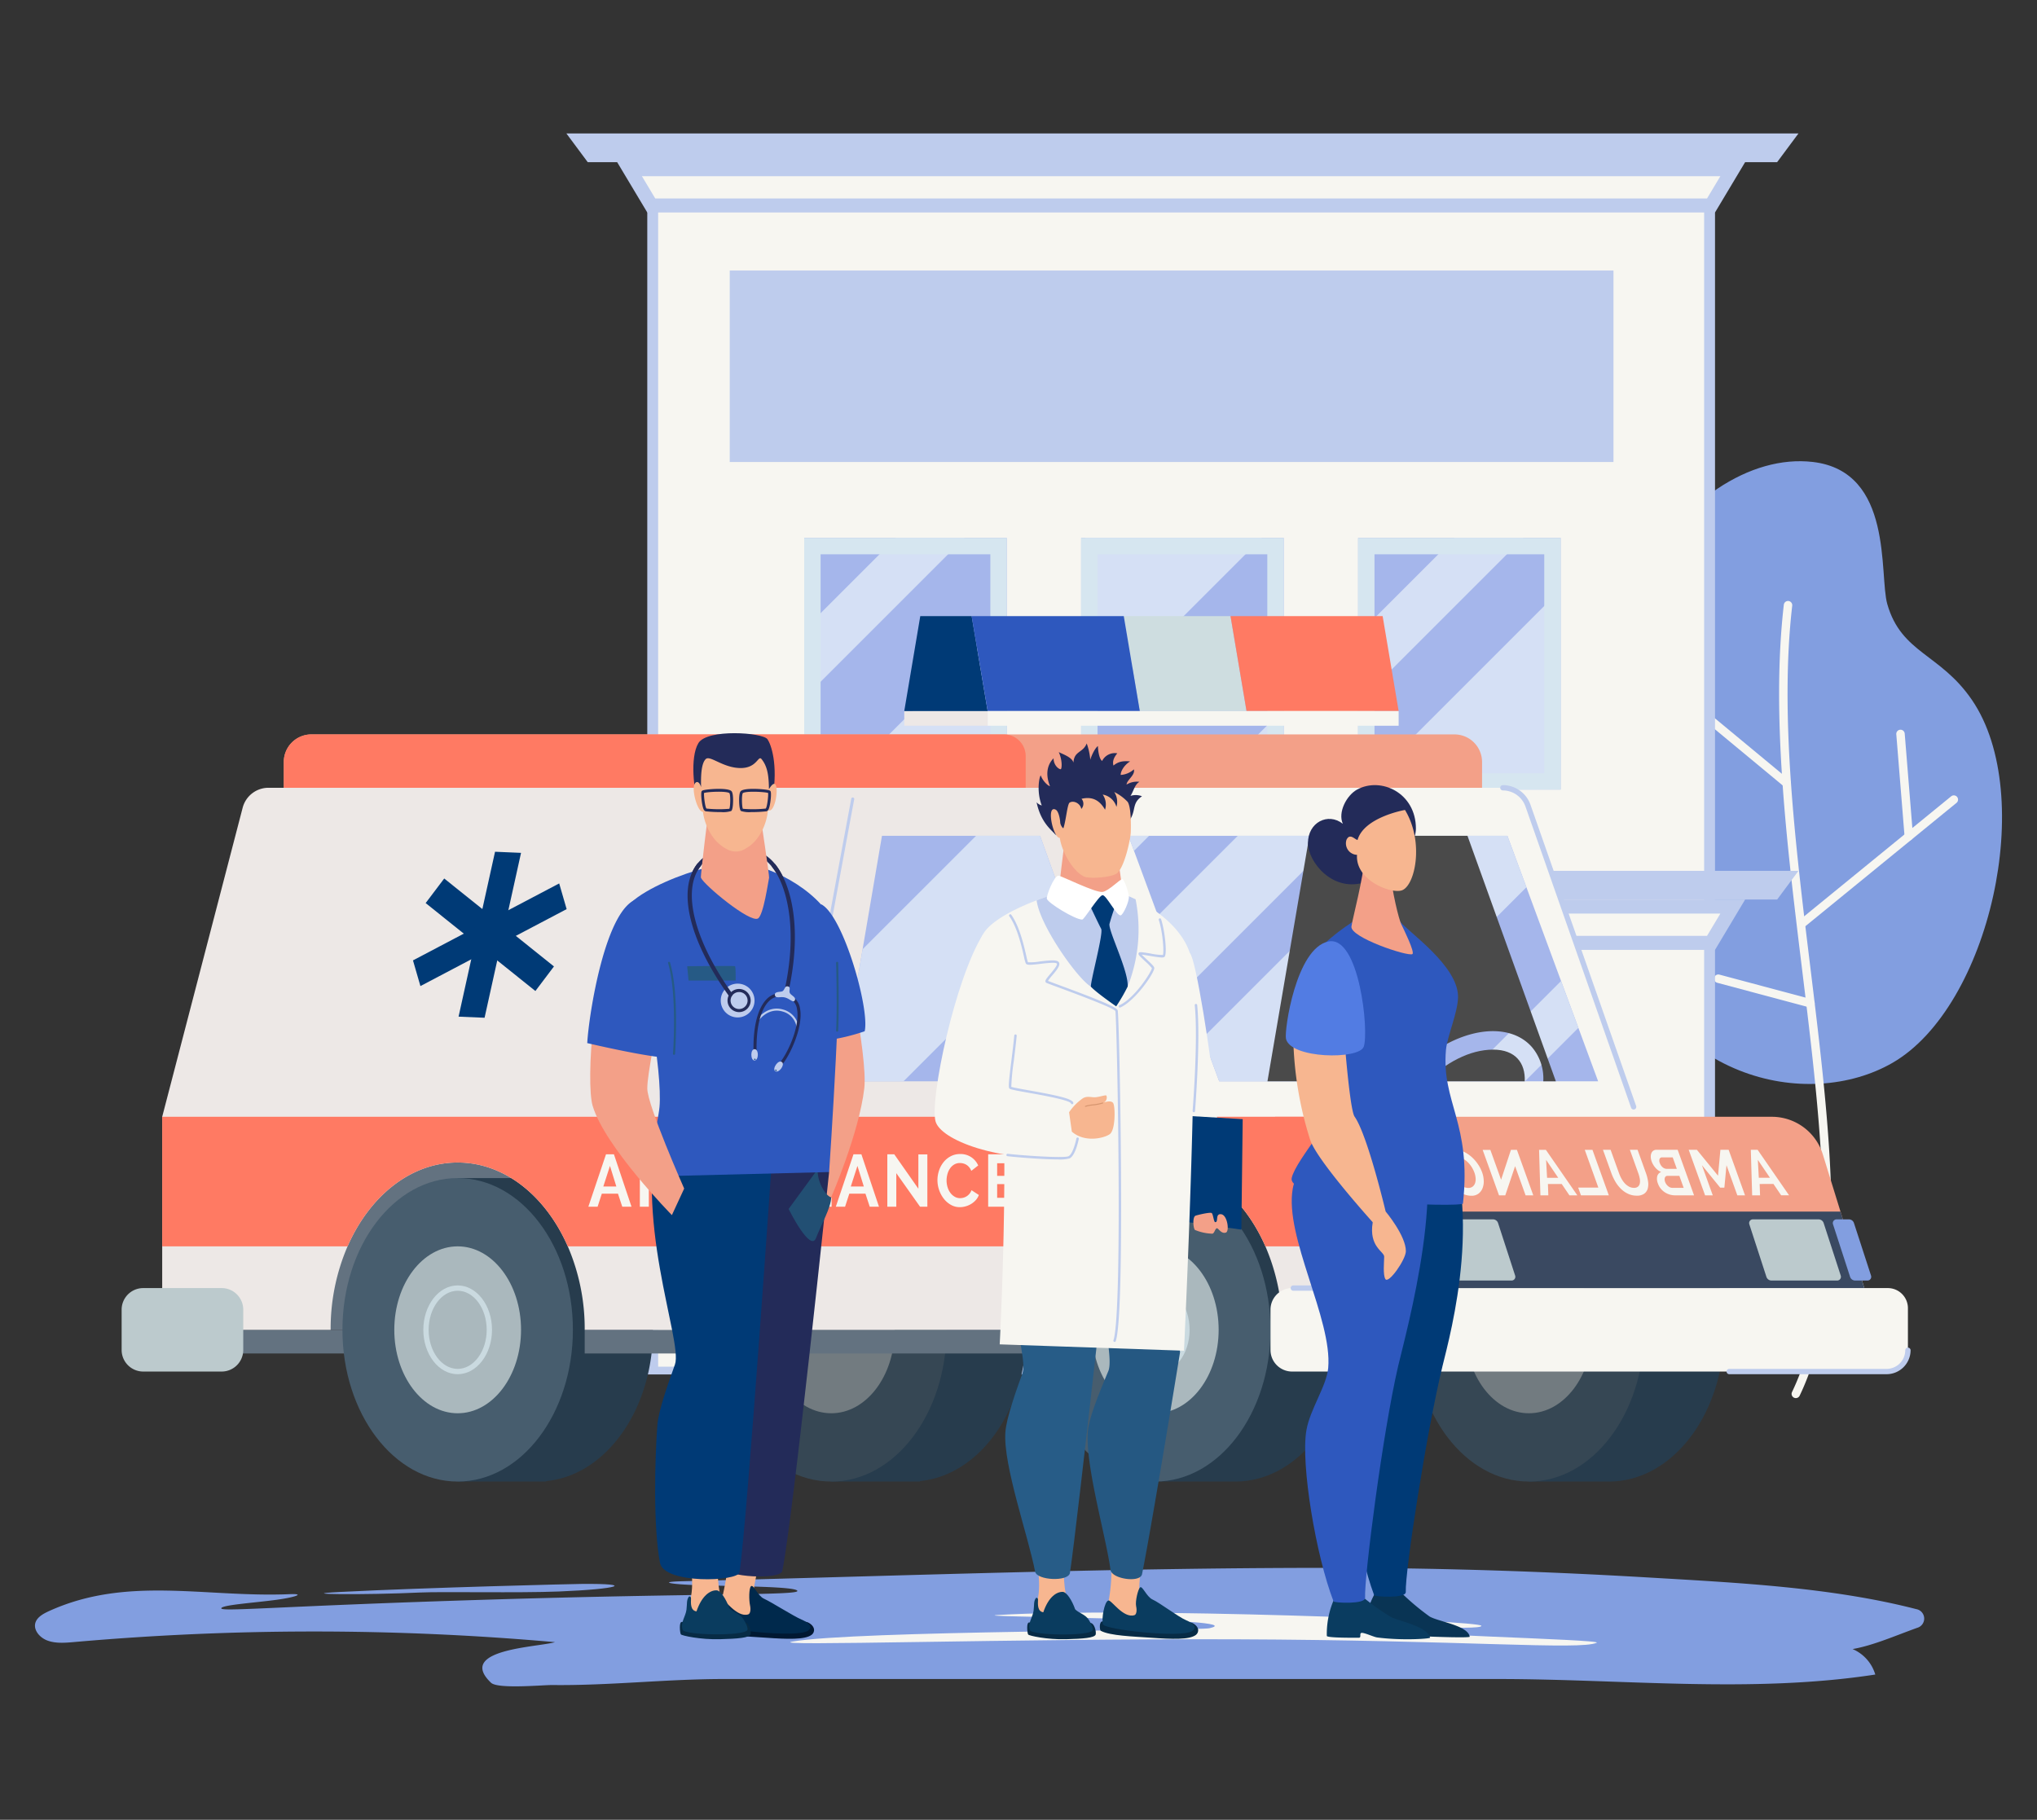 <svg xmlns="http://www.w3.org/2000/svg" viewBox="0 0 637.993 570.044" id="hospital-and-medical-assistants-and-ambulance">
  <rect x="0" y="0" width="637.993" height="570.044" fill="#333333" stroke="none"/>
  <g style="isolation:isolate">
    <g>
      <g>
        <path d="M173.827,514.401a855.856,855.856,0,0,0-150.626-.033c-2.791.246-5.719.49-8.308-.457-2.071-.758-3.796-2.557-3.931-4.435a3.166,3.166,0,0,1,.217-1.408c.662-1.667,2.561-2.672,4.352-3.48,24.417-11.014,48.792-4.13,75.089-5.215,5.255-.217,1.799.963-3.842,1.738-6.726.925-16.494,1.565-17.407,2.557-1.305,1.419,15.986-.528,84.162-2.604,65.426-1.993,96.483-1.283,96.211-2.707-.267-1.399-18.824-1.43-31.374-1.813-8.071-.246-12.648-1.026-4.664-1.221,69.547-1.698,139.124-4.388,208.71-4.177,31.367.095,62.716,1.164,94.012,3.009,27.705,1.633,57.179,3.055,83.711,9.892a3.008,3.008,0,0,1,.329,5.865c-6.815,2.446-13.834,5.555-20.234,6.649a12.567,12.567,0,0,1,7.109,7.986c-38.764,5.953-78.913,1.399-118.325,1.399H226.586c-17.87 0-35.656,2.091-53.533,1.884-2.949-.034-17.125,1.327-19.262-.712C142.714,516.557,168.756,515.97,173.827,514.401Z" fill="#829ee0"></path>
        <path d="M106.537,498.675c27.813-1.41,72.788-2.491,75.656-2.516,17.055-.151,11.652,1.609-7.078,2.371-12.557.511-36.548-.007-43.478.319C114.369,499.661,91.059,499.46,106.537,498.675Z" fill="#829ee0"></path>
        <path d="M378.775,510.041c-3.654.802-110.895.761-130.56,4.176-9.057,1.573,67.829-.967,139.004-.709s107.682,3.454,112.879,1.076c2.321-1.062-68.353-2.647-69.321-4.398s33.395.769,33.199-.906-110.043-5.85-151.393-3.386C300.457,506.616,394.008,506.698,378.775,510.041Z" fill="#f7f6f1"></path>
      </g>
      <path d="M567.783,144.709c-39.02-4.543-88.424,57.311-62.879,143.46,15.045,50.738,61.62,59.911,87.858,44.748,30.375-17.553,45.32-83.739,24.849-113.672-9.961-14.566-22.09-14.57-26.505-30.009C588.482,180.056,593.159,147.664,567.783,144.709Z" fill="#829ee0"></path>
      <path d="M562.456,437.95a1.324,1.324,0,0,1-1.192-1.897c15.394-32.073,9.396-81.227,3.045-133.266-4.724-38.712-9.609-78.743-5.612-113.36a1.323,1.323,0,1,1,2.63.303c-3.961,34.306.904,74.177,5.61,112.736,6.399,52.434,12.443,101.961-3.286,134.732A1.324,1.324,0,0,1,562.456,437.95Z" fill="#f7f6f1"></path>
      <path d="M559.606 246.682a1.318 1.318 0 0 1-.844-.305l-39.142-32.433a1.323 1.323 0 0 1 1.689-2.038l39.142 32.433a1.324 1.324 0 0 1-.845 2.343ZM564.645 290.409a1.324 1.324 0 0 1-.838-2.349l47.331-38.638a1.324 1.324 0 0 1 1.674 2.05l-47.331 38.638A1.319 1.319 0 0 1 564.645 290.409ZM567.047 315.607a1.332 1.332 0 0 1-.343-.045l-28.859-7.71a1.323 1.323 0 1 1 .683-2.557l28.859 7.71a1.324 1.324 0 0 1-.341 2.603Z" fill="#f7f6f1"></path>
      <path d="M597.837,263.31a1.323,1.323,0,0,1-1.318-1.217l-2.596-32.08a1.323,1.323,0,0,1,2.638-.213l2.596,32.08a1.323,1.323,0,0,1-1.212,1.426C597.909,263.309,597.873,263.31,597.837,263.31Z" fill="#f7f6f1"></path>
      <rect width="331.013" height="375.696" x="204.43" y="53.626" fill="#f7f6f1"></rect>
      <path d="M533.741,54.843v373.262H206.132V54.843Zm3.404-2.434H202.729V430.539H537.145V52.409Z" fill="#becced"></path>
      <rect width="101.534" height="125.612" x="251.882" y="304.927" fill="#becced"></rect>
      <rect width="101.534" height="125.612" x="387.261" y="304.927" fill="#becced"></rect>
      <rect width="276.788" height="59.981" x="228.556" y="84.741" fill="#becced"></rect>
      <rect width="63.429" height="78.821" x="251.884" y="168.503" fill="#a5b6eb"></rect>
      <rect width="63.429" height="78.821" x="425.364" y="168.503" fill="#a5b6eb"></rect>
      <rect width="63.436" height="78.821" x="338.62" y="168.503" fill="#a5b6eb"></rect>
      <polygon points="280.593 168.503 302.069 168.503 251.884 218.688 251.884 197.212 280.593 168.503" fill="#d5e0f5"></polygon>
      <polygon points="376.792 247.324 402.057 222.059 402.057 243.527 398.26 247.324 376.792 247.324" fill="#d5e0f5"></polygon>
      <polygon points="477.088 168.503 425.364 220.219 425.364 198.752 455.613 168.503 477.088 168.503" fill="#d5e0f5"></polygon>
      <polygon points="261.207 247.324 315.313 193.218 315.313 247.324 261.207 247.324" fill="#d5e0f5"></polygon>
      <polygon points="340.028 168.503 395.218 168.503 338.62 225.101 338.62 169.91 340.028 168.503" fill="#d5e0f5"></polygon>
      <polygon points="488.793 184.694 488.793 239.884 481.354 247.324 426.163 247.324 488.793 184.694" fill="#d5e0f5"></polygon>
      <path d="M310.182 173.634v68.562H257.013v-68.562Zm5.131-5.131H251.882V247.327H315.313v-78.823ZM483.665 173.634v68.562h-53.17v-68.562Zm5.131-5.131h-63.431V247.327h63.431v-78.823ZM396.924 173.634v68.562H343.754v-68.562Zm5.131-5.131h-63.431V247.327h63.431v-78.823Z" fill="#d6e6f0"></path>
      <rect width="2.706" height="110.541" x="426.936" y="313.601" fill="#f7f6f1"></rect>
      <rect width="2.706" height="110.541" x="286.894" y="313.601" fill="#f7f6f1"></rect>
      <polygon points="203.976 295.347 197.173 283.979 542.701 283.979 535.898 295.347 203.976 295.347" fill="#f7f6f1"></polygon>
      <path d="M538.822,286.178l-4.171,6.971H205.222l-4.171-6.971Zm7.756-4.398H193.295l9.434,15.766H537.145l9.433-15.766Z" fill="#becced"></path>
      <polygon points="563.285 272.788 177.393 272.788 184.076 281.78 556.602 281.78 563.285 272.788" fill="#becced"></polygon>
      <polygon points="203.976 64.36 197.173 52.991 542.701 52.991 535.898 64.36 203.976 64.36" fill="#f7f6f1"></polygon>
      <path d="M538.822,55.19l-4.171,6.971H205.222l-4.171-6.971Zm7.756-4.398H193.295l9.434,15.766H537.145l9.433-15.766Z" fill="#becced"></path>
      <polygon points="563.285 41.801 177.393 41.801 184.076 50.793 556.602 50.793 563.285 41.801" fill="#becced"></polygon>
      <g>
        <path d="M588.006,416.565H192.628l2.357-26.146,3.661-40.589,9.312-103.061h262.719a8.359,8.359,0,0,1,7.888,5.592l34.181,97.469,67.069,40.589Z" fill="#f7f6f1"></path>
        <path d="M511.656,347.557a.834.834,0,0,1-.786-.557l-33.092-94.364a7.535,7.535,0,0,0-7.102-5.035.833.833,0,0,1,0-1.665,9.204,9.204,0,0,1,8.674,6.15l33.092,94.364a.833.833,0,0,1-.51,1.061A.818.818,0,0,1,511.656,347.557Z" fill="#becced"></path>
        <polygon points="387.63 356.521 67.511 355.229 67.511 416.56 429.464 416.56 387.63 356.521" fill="#637280"></polygon>
        <path d="M321.527,416.56c0-26.251-16.157-47.532-36.088-47.532H260.364v29.64a61.649,61.649,0,0,0,0,35.782v29.64h27.729l-.004-.141C306.781,462.162,321.527,441.636,321.527,416.56Z" fill="#273c4d"></path>
        <ellipse cx="260.364" cy="416.56" rx="36.088" ry="47.532" fill="#364754"></ellipse>
        <ellipse cx="260.364" cy="416.56" rx="19.848" ry="26.142" fill="#727b80"></ellipse>
        <path d="M503.931,369.028h-25.076v29.64a61.647,61.647,0,0,0,0,35.782v29.64H503.931c19.931,0,36.088-21.281,36.088-47.531C540.019,390.309,523.862,369.028,503.931,369.028Z" fill="#273c4d"></path>
        <ellipse cx="478.855" cy="416.56" rx="36.088" ry="47.532" fill="#364754"></ellipse>
        <ellipse cx="478.855" cy="416.56" rx="19.848" ry="26.142" fill="#727b80"></ellipse>
        <rect width="127.057" height="7.406" x="50.799" y="416.565" fill="#637280"></rect>
        <path d="M204.507,416.56c0-26.251-16.157-47.532-36.088-47.532h-25.076v29.64a61.649,61.649,0,0,0,0,35.782v29.64h27.729l-.004-.141C189.76,462.162,204.507,441.636,204.507,416.56Z" fill="#273c4d"></path>
        <ellipse cx="143.343" cy="416.56" rx="36.088" ry="47.532" fill="#475d6e"></ellipse>
        <ellipse cx="143.343" cy="416.56" rx="19.848" ry="26.142" fill="#aab8bd"></ellipse>
        <path d="M143.343,430.464c-5.931,0-10.757-6.237-10.757-13.905,0-7.666,4.826-13.904,10.757-13.904s10.757,6.237,10.757,13.904C154.1,424.227,149.275,430.464,143.343,430.464Zm0-26.143c-5.013,0-9.091,5.49-9.091,12.238,0,6.749,4.078,12.239,9.091,12.239,5.013,0,9.091-5.49,9.091-12.239C152.434,409.811,148.356,404.321,143.343,404.321Z" fill="#cadae0"></path>
        <rect width="228.951" height="7.406" x="183.129" y="416.565" fill="#637280"></rect>
        <path d="M386.911,369.028h-25.076v29.64a61.647,61.647,0,0,0,0,35.782v29.64h25.076c19.931,0,36.088-21.281,36.088-47.531C422.998,390.309,406.841,369.028,386.911,369.028Z" fill="#273c4d"></path>
        <ellipse cx="361.835" cy="416.56" rx="36.088" ry="47.532" fill="#475d6e"></ellipse>
        <ellipse cx="361.835" cy="416.56" rx="19.848" ry="26.142" fill="#aab8bd"></ellipse>
        <path d="M361.835,430.464c-5.931,0-10.757-6.237-10.757-13.905,0-7.666,4.826-13.904,10.757-13.904s10.757,6.237,10.757,13.904C372.591,424.227,367.766,430.464,361.835,430.464Zm0-26.143c-5.013,0-9.091,5.49-9.091,12.238,0,6.749,4.078,12.239,9.091,12.239,5.013,0,9.091-5.49,9.091-12.239C370.926,409.811,366.848,404.321,361.835,404.321Z" fill="#cadae0"></path>
        <path d="M446.177,416.565h-44.551a65.181,65.181,0,0,0-5.299-26.146c-6.871-15.697-19.743-26.263-34.487-26.263s-27.617,10.565-34.488,26.263a65.181,65.181,0,0,0-5.299,26.146H183.132a65.182,65.182,0,0,0-5.299-26.146c-6.871-15.697-19.743-26.263-34.488-26.263s-27.617,10.565-34.488,26.263a65.181,65.181,0,0,0-5.299,26.146H50.799v-66.735l25.203-96.809a8.358,8.358,0,0,1,8.089-6.253H328.848a8.359,8.359,0,0,1,7.888,5.592l34.181,97.469h45.136c5.232,5.25,8.175,8.175,13.407,13.424l8.526,27.165Z" fill="#ede8e6"></path>
        <polygon points="500.539 338.71 381.846 338.71 376.79 325.025 371.183 309.858 362.669 286.819 355.176 266.522 353.43 261.812 472.124 261.812 478.077 277.926 488.929 307.297 494.356 321.97 500.539 338.71" fill="#a5b6eb"></polygon>
        <path d="M579.815,390.419H421.269l-8.526-27.165c-5.232-5.249-8.175-8.175-13.407-13.424h155.604a16.717,16.717,0,0,1,15.972,11.781Z" fill="#f3a088"></path>
        <path d="M437.986,390.419h-41.659c-6.871-15.697-19.743-26.263-34.487-26.263s-27.617,10.565-34.488,26.263H177.833c-6.871-15.697-19.743-26.263-34.488-26.263s-27.617,10.565-34.488,26.263H50.799v-40.589H412.94a16.717,16.717,0,0,1,15.945,11.695Z" fill="#ff7a63"></path>
        <polygon points="353.43 338.71 263.103 338.71 270.168 297.35 276.236 261.812 325.748 261.812 334.78 286.918 342.141 307.346 350.491 330.55 353.43 338.71" fill="#a5b6eb"></polygon>
        <path d="M404.682,403.489h186.585a6.299,6.299,0,0,1,6.299,6.299v13.545a6.299,6.299,0,0,1-6.299,6.299H404.682a6.759,6.759,0,0,1-6.759-6.759v-12.623A6.759,6.759,0,0,1,404.682,403.489Z" fill="#f7f6f1"></path>
        <path d="M590.879 430.464h-49.251a.833.833 0 1 1 0-1.665h49.251a5.86 5.86 0 0 0 5.854-5.854.833.833 0 0 1 1.665 0A7.528 7.528 0 0 1 590.879 430.464ZM442.132 430.464h-19.134a.833.833 0 0 1 0-1.665h19.134a.833.833 0 0 1 0 1.665ZM438.904 404.321h-33.805a.833.833 0 1 1 0-1.665h33.805a.833.833 0 0 1 0 1.665Z" fill="#becced"></path>
        <path d="M44.855,403.489h24.571a6.759,6.759,0,0,1,6.759,6.759v12.623a6.76,6.76,0,0,1-6.76,6.76H44.855a6.759,6.759,0,0,1-6.759-6.759v-12.623A6.759,6.759,0,0,1,44.855,403.489Z" fill="#bccacd"></path>
        <path d="M97.526,230.051h358.011a8.645,8.645,0,0,1,8.645,8.645v8.072a0,0,0,0,1,0,0H88.881a0,0,0,0,1,0,0v-8.072A8.645,8.645,0,0,1,97.526,230.051Z" fill="#f3a088"></path>
        <path d="M97.526,230.051h216.922a6.802,6.802,0,0,1,6.802,6.802v9.915a0,0,0,0,1,0,0H88.881a0,0,0,0,1,0,0v-8.072A8.645,8.645,0,0,1,97.526,230.051Z" fill="#ff7a63"></path>
        <rect width="26.121" height="4.597" x="283.218" y="222.737" fill="#ede8e6"></rect>
        <polygon points="304.324 192.994 288.233 192.994 283.218 222.737 309.339 222.737 304.324 192.994" fill="#003a76"></polygon>
        <polygon points="351.968 192.994 385.402 192.994 390.417 222.737 356.983 222.737 351.968 192.994" fill="#cedde0"></polygon>
        <polygon points="433.046 192.994 385.402 192.994 390.417 222.737 438.061 222.737 433.046 192.994" fill="#ff7a63"></polygon>
        <polygon points="304.324 192.994 351.968 192.994 356.983 222.737 309.339 222.737 304.324 192.994" fill="#2e58be"></polygon>
        <rect width="128.722" height="4.597" x="309.339" y="222.737" fill="#f7f6f1"></rect>
        <path d="M189.798 361.589h2.488l5.506 16.415h-2.896l-1.346-4.092h-5.057l-1.325 4.092h-2.896Zm3.242 10.08-1.998-6.45-2.08 6.45ZM212.209 378.004v-10.866l-3.732 8.092h-1.529l-3.732-8.092v10.866h-2.814v-16.415h3.018l4.282 9.34 4.323-9.34h2.998v16.415ZM230.724 373.773a4.271 4.271 0 0 1-.367 1.826 3.735 3.735 0 0 1-1.009 1.318 4.511 4.511 0 0 1-1.489.809 5.754 5.754 0 0 1-1.805.277h-6.994v-16.415h7.749a2.592 2.592 0 0 1 1.366.37 3.537 3.537 0 0 1 1.04.96 4.591 4.591 0 0 1 .663 1.341 5.065 5.065 0 0 1 .234 1.514 4.94 4.94 0 0 1-.53 2.254 3.403 3.403 0 0 1-1.55 1.56 3.737 3.737 0 0 1 1.968 1.491A4.72 4.72 0 0 1 230.724 373.773Zm-8.85-9.456v4.138h3.752a1.574 1.574 0 0 0 1.213-.555 2.198 2.198 0 0 0 .5-1.526 2.287 2.287 0 0 0-.459-1.503 1.414 1.414 0 0 0-1.132-.555Zm6.016 8.855a2.698 2.698 0 0 0-.133-.844 2.445 2.445 0 0 0-.357-.705 1.719 1.719 0 0 0-.53-.474 1.339 1.339 0 0 0-.673-.173h-4.323v4.323h4.18a1.647 1.647 0 0 0 .724-.162 1.74 1.74 0 0 0 .581-.451 2.206 2.206 0 0 0 .388-.682A2.422 2.422 0 0 0 227.89 373.172ZM240.064 375.299a2.933 2.933 0 0 0 1.682-.462 3.517 3.517 0 0 0 1.101-1.202 5.371 5.371 0 0 0 .591-1.699 11.116 11.116 0 0 0 .173-1.977v-8.369h2.794v8.369a13.496 13.496 0 0 1-.357 3.168 7.703 7.703 0 0 1-1.122 2.589 5.542 5.542 0 0 1-1.968 1.757 5.988 5.988 0 0 1-2.875.647 5.927 5.927 0 0 1-2.947-.682 5.691 5.691 0 0 1-1.968-1.803 7.644 7.644 0 0 1-1.091-2.601 13.826 13.826 0 0 1-.337-3.075v-8.369h2.814v8.369a11.217 11.217 0 0 0 .173 2 5.362 5.362 0 0 0 .591 1.699 3.443 3.443 0 0 0 1.091 1.191A2.901 2.901 0 0 0 240.064 375.299ZM250.259 378.004v-16.415h2.814v13.617h7.382v2.797ZM267.307 361.589h2.488l5.506 16.415h-2.896l-1.346-4.092h-5.057l-1.325 4.092h-2.896Zm3.242 10.08-1.998-6.45-2.08 6.45ZM280.724 367.485v10.519h-2.814v-16.415h2.182l7.545 10.774v-10.751h2.814v16.392h-2.284ZM293.612 369.681a9.516 9.516 0 0 1 .479-2.971 8.345 8.345 0 0 1 1.397-2.624 7.203 7.203 0 0 1 2.243-1.873 6.245 6.245 0 0 1 3.018-.717 5.987 5.987 0 0 1 3.456.994 6.094 6.094 0 0 1 2.172 2.589l-2.161 1.688a4.274 4.274 0 0 0-.693-1.167 3.566 3.566 0 0 0-.877-.751 3.666 3.666 0 0 0-.979-.405 4.149 4.149 0 0 0-.999-.127 3.436 3.436 0 0 0-1.845.485 4.244 4.244 0 0 0-1.305 1.26 5.866 5.866 0 0 0-.785 1.757 7.473 7.473 0 0 0-.265 1.954 7.149 7.149 0 0 0 .306 2.092 5.805 5.805 0 0 0 .867 1.769 4.477 4.477 0 0 0 1.346 1.225 3.332 3.332 0 0 0 1.723.462 4.031 4.031 0 0 0 1.02-.139 3.61 3.61 0 0 0 1.009-.439 3.938 3.938 0 0 0 .887-.774 3.656 3.656 0 0 0 .652-1.144l2.304 1.502a5.005 5.005 0 0 1-.989 1.63 6.454 6.454 0 0 1-1.448 1.19 6.884 6.884 0 0 1-1.723.74 6.721 6.721 0 0 1-1.794.254 5.576 5.576 0 0 1-2.835-.74 7.576 7.576 0 0 1-2.212-1.931 9.236 9.236 0 0 1-1.448-2.705A9.437 9.437 0 0 1 293.612 369.681ZM319.55 375.206v2.797h-10.053v-16.415h9.87v2.797h-7.056v3.953h6.097v2.59h-6.097v4.277ZM560.346 374.432l-2.477.001-2.413-3.556-4.327.001.128 3.556-2.477 0-.42-14.265 2.128-0Zm-5.993-5.504-3.796-5.605.306 5.606ZM534.036 374.436l-5.131-14.264 2.565-0 6.618 8.116.745-8.117 2.582-.001 5.131 14.264-2.408.001-3.396-9.443-.664 7.032-1.309 0-5.722-7.031 3.396 9.443ZM519.057 368.421a1.934 1.934 0 0 1 1.217-1.296 4.926 4.926 0 0 1-1.814-1.355 6.272 6.272 0 0 1-1.158-1.959 4.593 4.593 0 0 1-.273-1.316 2.999 2.999 0 0 1 .148-1.166 1.809 1.809 0 0 1 .59-.834 1.653 1.653 0 0 1 1.053-.322l6.63-.001 5.131 14.264-5.984.001a5.706 5.706 0 0 1-1.631-.241 5.896 5.896 0 0 1-1.527-.703 5.482 5.482 0 0 1-1.276-1.145 5.317 5.317 0 0 1-.885-1.587A3.777 3.777 0 0 1 519.057 368.421Zm1.524-5.877a.798.798 0 0 0-.795.482 1.761 1.761 0 0 0 .077 1.306 2.918 2.918 0 0 0 .904 1.326 1.932 1.932 0 0 0 1.212.482l3.21-.001-1.294-3.596Zm1.318 8.418a3.198 3.198 0 0 0 .545.593 2.455 2.455 0 0 0 .638.392 1.733 1.733 0 0 0 .67.141l3.577-.001-1.351-3.757-3.699.001a.865.865 0 0 0-.522.151.875.875 0 0 0-.305.412 1.584 1.584 0 0 0-.085.613 2.437 2.437 0 0 0 .15.734A2.962 2.962 0 0 0 521.899 370.963ZM513.038 371.697a1.82 1.82 0 0 0 .561-1.035 3.983 3.983 0 0 0-.025-1.477 10.897 10.897 0 0 0-.477-1.738l-2.616-7.273 2.408-.001 2.616 7.273a13.135 13.135 0 0 1 .673 2.672 5.311 5.311 0 0 1-.121 2.26 2.919 2.919 0 0 1-1.12 1.568 3.901 3.901 0 0 1-2.308.593 6.325 6.325 0 0 1-2.662-.562 7.963 7.963 0 0 1-2.233-1.526 10.758 10.758 0 0 1-1.769-2.25 15.765 15.765 0 0 1-1.296-2.753l-2.616-7.273 2.39-0 2.616 7.273a12.705 12.705 0 0 0 .766 1.718 7.256 7.256 0 0 0 1.037 1.476 5.153 5.153 0 0 0 1.318 1.045 3.227 3.227 0 0 0 1.584.401A1.84 1.84 0 0 0 513.038 371.697ZM495.164 374.443l-.874-2.431 6.316-.001-4.256-11.833 2.408-0 5.13 14.264ZM494.03 374.443l-2.477 0-2.413-3.556-4.327.001.128 3.556-2.478 0-.42-14.265 2.128-0Zm-5.993-5.504-3.796-5.605.306 5.606ZM471.453 374.447l-1.954 0-5.123-14.244 2.408-.001 3.36 9.342 3.088-9.363 1.867-0 5.13 14.264-2.408 0-3.288-9.141ZM464.713 369.897a5.837 5.837 0 0 1-.393 2.351 3.847 3.847 0 0 1-1.29 1.678 3.586 3.586 0 0 1-2.194.643 6.542 6.542 0 0 1-1.615-.221 8.509 8.509 0 0 1-1.706-.643 9.246 9.246 0 0 1-1.611-1.035 7.277 7.277 0 0 1-1.355-1.416l1.502-1.306a5.282 5.282 0 0 0 .916.994 5.644 5.644 0 0 0 1.001.673 4.455 4.455 0 0 0 1.001.382 3.91 3.91 0 0 0 .916.12 2.129 2.129 0 0 0 1.33-.402 2.286 2.286 0 0 0 .769-1.065 3.801 3.801 0 0 0 .189-1.537 6.542 6.542 0 0 0-.392-1.819 8.869 8.869 0 0 0-.838-1.697 8.234 8.234 0 0 0-1.221-1.527 6.168 6.168 0 0 0-1.51-1.095 3.748 3.748 0 0 0-1.731-.422 3.029 3.029 0 0 0-.815.111 2.077 2.077 0 0 0-.711.352 1.801 1.801 0 0 0-.516.653 2.579 2.579 0 0 0-.228 1.015l-2.377-1.466a3.306 3.306 0 0 1 1.049-2.251 3.762 3.762 0 0 1 2.647-.864 6.661 6.661 0 0 1 2.806.622 10.294 10.294 0 0 1 2.505 1.627 11.983 11.983 0 0 1 2.015 2.28 11.511 11.511 0 0 1 1.339 2.582A8.435 8.435 0 0 1 464.713 369.897ZM449.922 372.02l-1.337-3.717-5.217.001-.809-2.25 5.217-.001-1.236-3.435-6.037.001-.874-2.431 8.444-.002 5.131 14.264-8.602.002-.874-2.431Z" fill="#f7f6f1"></path>
        <polygon points="583.906 403.489 442.071 403.489 434.556 379.53 576.45 379.53 583.906 403.489" fill="#3a4961"></polygon>
        <path d="M575.413,401.123h-20.579a1.672,1.672,0,0,1-1.59-1.156l-5.354-16.475a1.17,1.17,0,0,1,1.113-1.531h20.579a1.672,1.672,0,0,1,1.59,1.156l5.354,16.475A1.17,1.17,0,0,1,575.413,401.123Z" fill="#bccacd"></path>
        <path d="M584.904,401.123h-3.862a1.672,1.672,0,0,1-1.59-1.156l-5.354-16.475a1.17,1.17,0,0,1,1.113-1.531h3.862a1.672,1.672,0,0,1,1.59,1.156l5.354,16.475A1.17,1.17,0,0,1,584.904,401.123Z" fill="#829ee0"></path>
        <path d="M473.438,401.123h-20.579a1.672,1.672,0,0,1-1.59-1.156l-5.354-16.475a1.17,1.17,0,0,1,1.113-1.531H467.607a1.672,1.672,0,0,1,1.59,1.156l5.354,16.475A1.17,1.17,0,0,1,473.438,401.123Z" fill="#bccacd"></path>
        <path d="M447.264,399.591l-5.354-16.474a1.673,1.673,0,0,0-1.591-1.156h-16.049a1.672,1.672,0,0,0-1.672,1.672v15.818a1.672,1.672,0,0,0,1.672,1.672h21.881A1.17,1.17,0,0,0,447.264,399.591Z" fill="#829ee0"></path>
        <path d="M249.024,346.851a.44.44,0,0,1-.092-.009.473.473,0,0,1-.372-.556c4.598-23.238,8.97-46.943,13.199-69.867q2.42-13.116,4.854-26.223a.473.473,0,0,1,.93.174q-2.442,13.102-4.853,26.221c-4.23,22.927-8.603,46.635-13.202,69.878A.474.474,0,0,1,249.024,346.851Z" fill="#becced"></path>
        <polygon points="342.141 307.346 350.491 330.55 342.339 338.71 310.778 338.71 342.141 307.346" fill="#d5e0f5"></polygon>
        <polygon points="419.228 261.812 371.183 309.858 362.669 286.819 387.676 261.812 419.228 261.812" fill="#d5e0f5"></polygon>
        <polygon points="478.077 277.926 417.293 338.71 381.846 338.71 376.79 325.025 440.003 261.812 472.124 261.812 478.077 277.926" fill="#d5e0f5"></polygon>
        <polygon points="325.748 261.812 334.78 286.918 282.988 338.71 263.103 338.71 270.168 297.35 305.706 261.812 325.748 261.812" fill="#d5e0f5"></polygon>
        <polygon points="359.886 261.812 355.176 266.522 353.43 261.812 359.886 261.812" fill="#d5e0f5"></polygon>
        <polygon points="494.356 321.97 477.616 338.71 457.517 338.71 488.929 307.297 494.356 321.97" fill="#d5e0f5"></polygon>
        <path d="M444.469,333.093c12.473-11.102,27.968-13.371,35.273-5.163a15.168,15.168,0,0,1,3.616,10.78h3.939l-2.939-8.16-8.349-23.203-7.361-20.429-9.033-25.105h-49.511l-6.068,35.538-7.065,41.359h42.139A47.081,47.081,0,0,1,444.469,333.093Z" style="mix-blend-mode:screen" fill="#4a4a4a"></path>
        <path d="M467.664,328.797c-7.493,0-15.038,4.241-20.73,9.913h30.618C477.793,333.009,474.673,328.797,467.664,328.797Z" style="mix-blend-mode:screen" fill="#4a4a4a"></path>
        <polygon points="151.77 318.811 143.625 318.461 155.047 266.808 163.191 267.157 151.77 318.811" fill="#003a76"></polygon>
        <polygon points="173.5 302.734 167.687 310.431 133.316 282.885 139.129 275.188 173.5 302.734" fill="#003a76"></polygon>
        <polygon points="175.139 276.733 177.471 284.779 131.677 308.886 129.346 300.84 175.139 276.733" fill="#003a76"></polygon>
      </g>
      <g>
        <path d="M460.322,512.72c-.387.32-9.018.137-17.358-.287-.98-.05-3.687-1.728-4.645-1.784-.942-.055-.137,1.512-1.031,1.452-5.598-.378-10.003-.849-9.985-1.315a27.017,27.017,0,0,1,3.534-12.037c2.016.585,7.298.252,7.535-.335a76.729,76.729,0,0,0,9.404,7.968C450.666,508.02,459.819,509.18,460.322,512.72Z" fill="#093454"></path>
        <path d="M447.903,513.018c-.362.348-8.954.916-16.599-.095-.973-.129-3.805-1.45-4.765-1.435-.944.015-.024,1.518-.921,1.524-5.611.038-10.038-.105-10.055-.571a27.019,27.019,0,0,1,2.632-12.266c2.054.434,7.296-.29,7.489-.893a76.73,76.73,0,0,0,9.969,7.249C438.657,507.95,447.139,509.524,447.903,513.018Z" fill="#0a3c60"></path>
        <path d="M443.466,259.552c-0-11.205-10.945-16.269-18.389-12.239-3.328,1.802-6.12,7.164-4.498,10.733-4.677-3.65-10.943-.406-10.923,6.056.018,5.887,7.849,15.791,18.233,12.113C433.929,274.076,443.467,266.402,443.466,259.552Z" fill="#232b59"></path>
        <path d="M440.291,498.745c-.266-6.436,6.485-50.207,11.525-70.914,2.45-10.067,13.823-51.042-1.401-78.725-1.207-2.195-16.441-5.089-21.187-7.295-1.981,7.583-7.75,14.628-9.341,22.317-2.038,9.847,13.074,63.522,13.765,63.573-3.356,5.538-9.565,13.354-10.773,19.937-1.946,10.608,2.174,37.889,7.516,52.068C430.577,500.186,440.217,500.769,440.291,498.745Z" fill="#003a76"></path>
        <path d="M427.554,500.574c-.331-6.433,5.521-51.901,10.352-72.658,2.349-10.091,16.907-62.006,4.017-79.14-1.506-2.002-19.392.316-24.159-1.843-1.904,7.602-11.513,17.701-12.88,25.433-2.659,15.04,12.452,40.833,11.115,56.129-.493,5.644-5.687,12.923-6.828,19.517-1.839,10.627,3.014,39.496,8.498,53.621C417.855,502.113,427.5,502.599,427.554,500.574Z" fill="#2e58be"></path>
        <path d="M426.561,287.115c-2.925,1.316-12.551,8.05-14.018,11.402-3.653,8.345,7.155,34.562,7.155,43.854,0,5.954-13.808,20.727-15.129,26.604-1.744,7.755,53.492,9.28,53.63,8.029,2.774-25.224-6.762-31.569-5.322-48.114.368-4.223,3.785-11.868,3.785-16.662-0-9.686-15.534-20.262-18.032-23.43C436.316,285.864,434.33,283.62,426.561,287.115Z" fill="#2e58be"></path>
        <path d="M427.426,268.399c-.436,6.834-3.748,19.056-4.152,21.808-.5,3.408,17.524,9.442,19.067,8.671.938-.468-2.832-8.075-3.5-9.447-.571-1.174-2.933-9.729-3.71-18.874C434.513,263.268,427.604,265.613,427.426,268.399Z" fill="#f3a088"></path>
        <path d="M440.043 253.717c6.115 10.056 3.148 23.875-1.033 25.202-3.429 1.088-14.55-3.175-13.987-11.142a3.599 3.599 0 0 1-3.306-4.697c1.04-2.235 2.614-.103 3.469.041C427.217 255.937 440.043 253.717 440.043 253.717ZM405.051 325.125a112.876 112.876 0 0 0 5.313 31.977c2.372 7.007 21.956 28.488 22.919 29.417s.705-7.018.705-7.018-5.671-23.967-9.73-29.725c-1.782-2.527-3.918-33.656-3.918-33.656Z" fill="#f7b690"></path>
        <path d="M416.035,294.923c-10.164,2.134-13.836,27.876-13.269,30.456,1.377,6.266,22.89,6.629,24.358,2.502C428.831,323.079,425.719,292.89,416.035,294.923Z" fill="#527ce3"></path>
        <path d="M429.942,382.866c-1.301,7.708,3.611,9.168,3.589,10.79s-.429,5.683.368,7.008c.981,1.631,6.413-6.105,6.423-8.738.018-4.867-6.334-12.425-6.334-12.425Z" fill="#f7b690"></path>
      </g>
      <g>
        <path d="M228.755 312.158a.64.64 0 0 1-.523-.269c-10.973-15.369-15.281-29.746-11.524-38.457 1.894-4.391 5.794-7.11 11.279-7.862a.642.642 0 1 1 .175 1.272c-5.087.699-8.544 3.087-10.274 7.099-3.577 8.295.681 22.202 11.39 37.203a.642.642 0 0 1-.522 1.015ZM246.09 312.158a.626.626 0 0 1-.147-.017.642.642 0 0 1-.479-.771c4.389-18.788 1.442-32.268-2.778-38.62-1.846-2.779-4.029-4.453-6.311-4.841a.642.642 0 1 1 .215-1.265c2.64.449 5.118 2.314 7.166 5.396 4.369 6.575 7.441 20.436 2.959 39.623A.642.642 0 0 1 246.09 312.158Z" fill="#232b59"></path>
        <path d="M262.222,291.608c1.954,1.636,9.632,39.326,8.474,49.321-1.626,14.035-10.376,34.142-10.376,34.142l-15.645,2.568S245.584,277.679,262.222,291.608Z" fill="#f3a088"></path>
        <path d="M224.117,507.727c-1.237-.2-1.065,2.81-.615,3.049,3.018,1.599,10.443,1.811,16.284,2.226,6.825.486,12.33.678,14.428-.904,1.103-.832,1.223-2.73-1.216-3.908-1.122-.542-16.601-1.499-16.955-1.406S224.117,507.727,224.117,507.727Z" fill="#001832"></path>
        <path d="M237.702,486.629c.252,4.503-2.358,11.639-1.563,13.31.314.659,2.803,5.527.975,7.471-2.809,2.987-9.857,3.391-11.663-3.652,1.846-7.489,2.774-13.829,2.774-16.058S237.569,484.245,237.702,486.629Z" fill="#f7b690"></path>
        <path d="M224.163,508.648c.488,1.726,25.271,4.52,28.827,2.214,1.889-1.224.208-2.625-1.928-3.524-2.488-1.042-9.488-5.524-11.8-6.553-1.902-.84-3.286-4.58-4.033-3.908-.697.628-.657,4.411-.331,5.902.319,1.459.098,2.727-.552,2.925-3.643,1.108-7.46-5.038-8.444-4.746C224.631,501.337,223.662,506.896,224.163,508.648Z" fill="#00294c"></path>
        <path d="M226.005,484.808c-2.282,5.947-.734,14.468-.05,16.167.339.842,3.366,10.368-5.077,7.748-5.493-1.704-5.277-5.88-5.04-6.51,2.183-5.795-.094-14.876-.094-16.919C215.744,483.028,226.846,482.616,226.005,484.808Z" fill="#f7b690"></path>
        <path d="M213.636,508.072c-1.071-.241-.68,3.504-.389,3.892s6.053,1.674,12.225,1.516c5.588-.143,9.136-.443,9.588-1.478.231-.53-.124-2.956-1.209-3.646-.958-.61-10.184-1.183-10.495-1.099S213.636,508.072,213.636,508.072Z" fill="#072b45"></path>
        <path d="M224.457,498.17c1.223.042,2.997,2.763,3.978,5.625,1.143,1.208,3.227,1.644,4.314,3.257.757,1.122,1.71,3.096,1.301,3.63-1.425,1.86-19.577,1.547-20.228-.129-.847-2.18.926-4.174,1.182-6.321.234-1.968-.006-2.951.689-3.991.215-.322.755-.127.735.491-.043,1.358-.25,3.759,1.712,4.035C219.832,499.776,222.446,498.101,224.457,498.17Z" fill="#0a3c5f"></path>
        <path d="M259.681,367.141s-11.354,108.973-14.661,124.954c-.598,2.891-17.995,1.903-18.395-1.022-1.556-11.387-8.565-34.978-7.234-45.513.593-4.694,4.147-13.099,6.521-18.803,2.964-7.123-11.266-47.194-.17-78.616C228.743,339.643,259.681,367.141,259.681,367.141Z" fill="#232b59"></path>
        <path d="M242.182,357.284s-8.101,119.108-10.567,135.24c-.446,2.918-23.615,3.747-24.899-2.951-2.164-11.288-1.619-32.462-.841-43.053.346-4.719,3.455-13.298,5.527-19.118,2.588-7.269-13.721-46.539-4.284-78.499C209.67,340.258,242.182,357.284,242.182,357.284Z" fill="#003a76"></path>
        <path d="M256.146,366.19c-.428,3.424,2.256,8.388,4.173,8.88,0,3.194-3.1,8.453-4.74,12.73-1.782,4.646-8.581-9.092-8.581-9.092Z" fill="#224f73"></path>
        <path d="M231.938,270.289c10.7,1.114,26.395,9.754,30.284,21.318,2.194,6.525-2.54,75.534-2.54,75.534l-57.478,1.43s3.941-17.258,4.352-21.775c.982-10.807-4.561-45.139-11.366-57.29C190.398,280.951,222.599,269.317,231.938,270.289Z" fill="#2e58be"></path>
        <path d="M238.15,255.44s2.865,18.96,2.732,19.502c-.253,1.026-1.743,11.764-3.483,12.768-2.533,1.462-16.932-10.512-17.872-12.768-.207-.497,2.464-21.739,2.464-21.739Z" fill="#f3a088"></path>
        <path d="M241.946,250.22c1.866-10.954-.523-17.156-1.572-18.662-1.47-2.11-18.875-3.327-21.634,1.217s-1.298,15.66-.162,17.445,13.794,3.408,13.794,3.408Z" fill="#232b59"></path>
        <path d="M238.539,237.805c1.745,2.201,2.25,4.824,2.299,9.41,3.868-6.489,2.57,8.035-.303,6.587-.457,4.691-2.868,9.732-6.945,11.976a5.609,5.609,0,0,1-5.515.426c-5.034-2.353-7.414-7.868-7.904-11.895-1.425.076-3.026-4.853-2.891-7.579.093-1.872,1.528-2.706,2.302-.163-.151-4.998.368-7.677,1.431-8.762,1.341-1.37,5.388,2.765,10.954,2.784C237.177,240.608,237.44,236.42,238.539,237.805Z" fill="#f7b690"></path>
        <path d="M225.848 254.383a41.24 41.24 0 0 1-4.84-.246 1.167 1.167 0 0 1-.69-.757c-.516-1.241-.893-4.952-.559-5.515.12-.202.345-.306.894-.412 1.582-.307 7.062-.695 8.348.284v.001c.155.118.566.432.605 2.652.006.321.037 3.143-.593 3.659A8.373 8.373 0 0 1 225.848 254.383Zm-4.577-1.104a37.739 37.739 0 0 0 7.166.07c.319-.661.416-4.363.009-4.912-.985-.706-6.862-.406-7.932-.041C220.402 249.179 220.811 252.786 221.272 253.279Zm.019.019Zm-.872-4.863ZM235.254 254.384a8.368 8.368 0 0 1-3.167-.335c-.629-.516-.598-3.339-.593-3.659.039-2.221.45-2.535.605-2.652v-.001c1.287-.981 6.769-.592 8.35-.284.548.106.773.211.892.412.343.579-.028 4.237-.559 5.514a1.166 1.166 0 0 1-.69.758A41.174 41.174 0 0 1 235.254 254.384Zm-2.59-1.034a37.89 37.89 0 0 0 7.165-.07c.454-.486.857-3.991.742-4.888-1.11-.362-6.935-.656-7.917.046C232.248 248.986 232.345 252.688 232.664 253.349Zm7.146-.051Zm.872-4.863Z" fill="#232b59"></path>
        <path d="M194.747,287.834c-9.12,14.596-11.261,51.419-9.134,58.553,3.852,12.92,24.823,34.247,24.823,34.247l3.852-8.322s-11.602-26.163-11.555-31.384,3.004-17.076,3.004-23.034S194.747,287.834,194.747,287.834Z" fill="#f3a088"></path>
        <path d="M183.926 326.751c.481-8.843 5.671-42.225 15.646-45.114 7.232-2.094 14.205 48.681 10.514 49.538S183.926 326.751 183.926 326.751ZM257.15 283.242c6.911 3.37 15.33 32.901 13.664 39.802a63.406 63.406 0 0 1-12.259 2.889Z" fill="#2e58be"></path>
        <path d="M262.197,323.172l-.015-.001a.32.32,0,0,1-.306-.335c.366-8.048.004-21.089-0-21.219a.321.321,0,0,1,.312-.33.301.301,0,0,1,.33.311c.004.131.367,13.195-0,21.266A.321.321,0,0,1,262.197,323.172Z" fill="#265a85"></path>
        <circle cx="231.03" cy="313.414" r="5.296" fill="#becced"></circle>
        <path d="m211.107 330.427-.024-.001a.321.321 0 0 1-.296-.344c.014-.185 1.349-18.645-1.541-28.382a.321.321 0 0 1 .616-.183c2.923 9.85 1.58 28.426 1.565 28.613A.321.321 0 0 1 211.107 330.427ZM215.222 302.661c2.086 0 14.711-.161 14.979 0s.214 4.494.214 4.494H215.65Z" fill="#265a85"></path>
        <path d="M228.755 312.158a.64.64 0 0 1-.523-.269c-12.429-17.409-16.197-33.239-9.833-41.313a.642.642 0 0 1 1.008.795c-5.904 7.492-2.03 23.103 9.87 39.773a.642.642 0 0 1-.522 1.015ZM246.09 312.158a.626.626 0 0 1-.147-.017.642.642 0 0 1-.479-.771c4.697-20.105.98-34.001-3.629-39.792a.642.642 0 1 1 1.004-.799c5.018 6.303 8.671 20.354 3.876 40.884A.642.642 0 0 1 246.09 312.158Z" fill="#232b59"></path>
        <path d="M249.81,322.052a.321.321,0,0,1-.32-.294,5.967,5.967,0,0,0-4.345-4.891c-2.714-.819-5.434.178-7.461,2.734a.321.321,0,1,1-.503-.398c2.199-2.774,5.169-3.849,8.149-2.951a6.621,6.621,0,0,1,4.799,5.451.321.321,0,0,1-.293.347Z" fill="#becced"></path>
        <path d="M243.95 334.439a.481.481 0 0 1-.341-.821c2.684-2.684 7.073-11.905 6.025-17.466a4.392 4.392 0 0 0-2.507-3.481 5.353 5.353 0 0 0-5.382.205c-3.191 2.13-4.934 8.056-4.782 16.258a.481.481 0 0 1-.473.49.51.51 0 0 1-.49-.472c-.159-8.537 1.74-14.761 5.21-17.077a6.333 6.333 0 0 1 6.302-.287 5.3 5.3 0 0 1 3.067 4.184c1.103 5.85-3.483 15.519-6.29 18.325A.481.481 0 0 1 243.95 334.439ZM231.486 317.039a3.624 3.624 0 1 1 3.625-3.625A3.629 3.629 0 0 1 231.486 317.039Zm0-6.286a2.662 2.662 0 1 0 2.662 2.662A2.665 2.665 0 0 0 231.486 310.752Z" fill="#232b59"></path>
        <path d="M236.482 328.661c-1.573-.241-1.466 3.584-.156 3.531S237.709 328.849 236.482 328.661ZM244.973 332.755c-1.148-1.103-3.263 2.087-2.16 2.797S245.868 333.615 244.973 332.755Z" fill="#becced"></path>
        <path d="M236.146 331.811c-.04-.201.497-.242.542 0S236.186 332.011 236.146 331.811ZM242.786 335.148c.055-.197.553.01.483.246S242.731 335.345 242.786 335.148Z" fill="#003a76"></path>
        <path d="M246.758,308.974c-1.043-.187-.887.963-1.632,1.498-.53.381-2.742-.053-2.411,1.327.26,1.082,1.708.284,3.146.653,1.458.374,2.472,1.673,2.962,1.062.851-1.062-1.042-1.671-1.443-2.432S247.838,309.168,246.758,308.974Z" fill="#becced"></path>
      </g>
      <g>
        <path d="M372.67,298.585c1.893,1.585,6.664,32.38,8.14,47.142,1.311,13.107,1.311,29.149,1.311,29.149l-25.174-29.687S356.555,285.094,372.67,298.585Z" fill="#f7f6f1"></path>
        <polygon points="350.08 379.747 346.27 348.029 389.218 350.575 388.799 385.174 350.08 379.747" fill="#003a76"></polygon>
        <path d="M345.393,507.908c-1.198-.194-1.032,2.722-.595,2.953,2.923,1.549,10.114,1.754,15.772,2.156,6.61.47,11.942.657,13.974-.876,1.068-.806,1.185-2.644-1.178-3.785-1.087-.525-16.079-1.452-16.422-1.362S345.393,507.908,345.393,507.908Z" fill="#072b45"></path>
        <path d="M357.245,487.813c.244,4.362-.978,10.933-.207,12.551.304.638,2.715,5.353.944,7.236-2.72,2.893-9.547,3.284-11.296-3.537a55.309,55.309,0,0,0,1.38-15.213C348.065,486.693,357.116,485.504,357.245,487.813Z" fill="#f7b690"></path>
        <path d="M345.438,508.801c.473,1.672,24.476,4.378,27.92,2.145,1.829-1.186.202-2.542-1.867-3.413-2.41-1.009-8.279-5.496-10.518-6.493-1.842-.814-3.183-4.436-3.906-3.785-.675.608-1.547,4.418-1.232,5.862.309,1.413.095,2.642-.534,2.833-3.528,1.073-7.226-4.88-8.178-4.597C345.891,501.719,344.952,507.104,345.438,508.801Z" fill="#0a3c5f"></path>
        <path d="M334.382,485.71c-2.21,5.761-.711,14.013-.048,15.659.329.816,3.26,10.042-4.918,7.504-5.32-1.651-5.111-5.695-4.881-6.306,2.114-5.613-.091-14.408-.091-16.387C324.444,483.986,335.197,483.587,334.382,485.71Z" fill="#f7b690"></path>
        <path d="M322.402,508.243c-1.037-.233-.659,3.394-.376,3.77s5.862,1.621,11.841,1.468c5.412-.139,8.849-.429,9.286-1.431.224-.513-.12-2.863-1.171-3.532-.927-.59-9.864-1.145-10.165-1.064S322.402,508.243,322.402,508.243Z" fill="#072b45"></path>
        <path d="M332.883,498.652c1.185.041,2.902,2.676,3.853,5.448,1.107,1.17,3.125,1.592,4.178,3.154.733,1.087,1.656,2.999,1.26,3.516-1.38,1.801-18.962,1.498-19.592-.125-.82-2.111.897-4.043,1.145-6.122.227-1.906-.006-2.858.667-3.865.208-.311.731-.123.712.476-.041,1.316-.242,3.641,1.658,3.908C328.403,500.207,330.936,498.585,332.883,498.652Z" fill="#0a3c5f"></path>
        <path d="M369.533,362.756a337.353,337.353,0,0,0,.058,60.863q-.466,2.858-.935,5.734c-4.852,29.707-9.452,56.43-10.969,63.76-.58,2.8-9.478,1.498-9.865-1.335-1.507-11.03-8.296-33.878-7.007-44.082.574-4.547,4.016-12.687,6.316-18.212,2.871-6.899-10.912-45.71-.164-76.144C349.873,345.11,369.533,362.756,369.533,362.756Z" fill="#255882"></path>
        <path d="M350.051,362.196s-12.55,114.879-14.939,130.504c-.432,2.826-10.388,2.39-10.922-.419-2.082-10.935-10.058-33.398-9.304-43.655.336-4.571,3.347-12.88,5.354-18.517,1.039-2.919-1.069-11.168-3.24-22.032-3.066-15.335-1.214-34.848,4.136-52.967C323.606,346.737,350.051,362.196,350.051,362.196Z" fill="#275c87"></path>
        <path d="M370.829,423.107l-57.719-1.99s5.675-104.859-5.367-124.567c-2.703-4.834,6.773-10.676,16.935-14.521,7.267-2.754,14.887-4.481,18.662-4.089a38.336,38.336,0,0,1,12.332,3.775c7.55,3.666,14.682,9.668,16.999,16.871C376.285,309.832,370.829,423.107,370.829,423.107Z" fill="#f7f6f1"></path>
        <path d="M349.355,263.554s2.775,18.364,2.646,18.888c-.245.994-5.188-3.277-6.873-2.304-2.453,1.416-12.899,4.489-13.81,2.304-.201-.482,2.387-21.055,2.387-21.055Z" fill="#f3a088"></path>
        <path d="M352.22,258.713c4.403-4.025,1.575-6.691,5.456-9.287a5.391,5.391,0,0,0-3.607-.111c1-1.51,1.326-3.611,2.817-4.405a6.193,6.193,0,0,0-4.04.855c.041-1.428,2.774-2.938,2.285-4.76a6.806,6.806,0,0,1-4.121,1.741c-.071-.932.911-2.992,2.951-4.243-2.093-.172-3.607-.037-5.222,1.306-.405-1.448.242-2.674,1.197-3.835a4.452,4.452,0,0,0-4.747,2.387c-.876-.574-1.275-3.018-1.318-4.671-1.005.756-2.101,3.182-2.386,4.315a20.51,20.51,0,0,0-1.122-5.131c-1.183,3.019-3.953,2.288-4.162,6.038-.342-1.69-3.508-2.74-4.597-3.318,1.149,2.502.991,4.978.68,5.318-.259.283-2.305-.898-2.303-3.377-1.444,1.428-2.917,4.258-1.124,8.721-.557-.033-2.264-1.55-2.897-3.386-.551.802-1.297,5.229.321,9.439a3.304,3.304,0,0,1-1.618-.994c1.284,6.147,4.45,8.504,5.69,9.901.946,1.066,2.981.194,4.291.5a92.526,92.526,0,0,0,9.248,1.609Z" fill="#232b59"></path>
        <path d="M353.197,251.201c1.113,1.719,1.033,7.459.971,9.42-.07,2.236-2.097,11.74-4.606,13.12-2.179,1.199-8.483,1.566-10.015.839-3.727-1.77-7.131-8.22-7.606-12.12-2.092.112-4.385-10.452-1.279-8.824.929.487,1.363,3.061,1.402,3.979.037.885.917,2.051,1.014,1.764.808-2.395,1.211-7.534,1.941-7.971,1.318-.789,3.364.31,3.649,1.993a2.367,2.367,0,0,0,.065-3.183c2.438-.543,5.202-.388,7.371,3.422a5.441,5.441,0,0,0-.736-4.743,5.427,5.427,0,0,1,4.304,3.856,5.607,5.607,0,0,0-.693-4.654A14.698,14.698,0,0,1,353.197,251.201Z" fill="#f7b690"></path>
        <path d="M307.889,292.664c-8.833,14.137-16.678,51.546-14.894,58.533,1.498,5.868,19.687,12.96,41.848,11.32,3.161-.234.95-17.004.95-17.004s-19.414-1.531-19.369-6.588,1.63-8.747,1.63-14.517S307.889,292.664,307.889,292.664Z" fill="#f7f6f1"></path>
        <path d="M383.963,386.094c-1.5.523-2.399-1.471-2.857-1.339-.576.167-.729,1.577-1.399,1.698a15.446,15.446,0,0,1-5.458-1.18c-.576-.67-.76-4.059.169-4.453.402-.17,4.241-1.117,5.029-.867.513.163.677,2.868,1.167,2.884,1.105.038-.096-2.689,1.823-2.487C384.456,380.564,385.113,385.693,383.963,386.094Z" fill="#f3a088"></path>
        <path d="M348.739,345.726c-.375-.987-1.861-.758-2.987-.391a1.752,1.752,0,0,0,.8-2.092c-.109-.384-1.817.294-3.357.455-1.274.133-2.592-.486-3.973.295a16.687,16.687,0,0,0-4.38,4.421l.861,6.071c4.103,3.599,10.307,1.986,11.912.763C349.326,353.945,349.322,347.26,348.739,345.726Z" fill="#f7b690"></path>
        <path d="M339.972,346.717a.16.16,0,0,1-.079-.3,10.497,10.497,0,0,1,2.422-.472,15.06,15.06,0,0,0,2.987-.578.161.161,0,0,1,.133.292,14.742,14.742,0,0,1-3.076.603,11.504,11.504,0,0,0-2.308.433A.156.156,0,0,1,339.972,346.717Z" fill="#d6956f"></path>
        <path d="M335.792 345.893a.38.38 0 0 1-.36-.26c-.364-1.025-9.144-2.589-13.363-3.341-5.022-.895-5.746-1.062-5.961-1.382-.303-.453-.131-2.255.665-8.678.332-2.68.675-5.45.902-7.86a.38.38 0 0 1 .757.07c-.228 2.421-.572 5.198-.904 7.883a71.257 71.257 0 0 0-.787 8.123c.536.218 3.038.663 5.462 1.095 9.125 1.625 13.54 2.616 13.951 3.849a.379.379 0 0 1-.24.481A.368.368 0 0 1 335.792 345.893Zm-19.035-5.373h0ZM331.393 363.187c-5.275 0-14.331-.804-15.846-1.016a.38.38 0 1 1 .105-.752c2.788.389 17.532 1.498 19.019.757 1.256-.626 2.201-4.225 2.459-5.559a.38.38 0 0 1 .746.145c-.102.528-1.051 5.189-2.866 6.094A11.541 11.541 0 0 1 331.393 363.187ZM373.908 348.41l-.031-.001a.38.38 0 0 1-.348-.409c.018-.222 1.778-22.348.671-33.102a.38.38 0 0 1 .756-.078c1.114 10.824-.652 33.018-.67 33.241A.38.38 0 0 1 373.908 348.41ZM353.181 309.049c-4.763 2.009-6.734 2.857-11.523 0-4.288-2.562-16.062-19.285-16.98-27.02a78.007 78.007 0 0 1 11.224-3.35c3.038-.639 5.926.849 7.701 1.033 2.231.231 4.431-.972 6.959-.109a44.865 44.865 0 0 1 5.11 2.112A48.524 48.524 0 0 1 353.181 309.049Z" fill="#becced"></path>
        <path d="M341.163,283.242s2.975,6.313,3.724,7.704-3.252,15.985-3.231,18.104c1.626,1.838,7.939,6.184,7.939,6.184a54.857,54.857,0,0,0,3.587-6.184c.362-4.831-6.133-17.565-5.69-19.652a74.957,74.957,0,0,1,2.37-7.118l-3.611-2.568h-2.247Z" fill="#003a76"></path>
        <path d="M331.513,274.306c-1.391-.001-3.864,6.323-3.638,7.224.335,1.337,8.827,6.527,11.074,6.527.643-0,5.189-7.543,6.366-7.65s4.5,6.723,5.724,6.313c.799-.268,2.684-4.367,2.521-5.972s-1.429-5.257-2.039-5.369-4.28,3.745-6.206,4.012C343.039,279.706,332.372,274.306,331.513,274.306Z" fill="#fff"></path>
        <path d="M349.091 420.361a.371.371 0 0 1-.126-.021.38.38 0 0 1-.232-.484c1.24-3.528 1.809-22.696 1.602-53.974-.164-24.796-.769-48.187-.998-49.179-.634-1.041-13.21-5.691-17.943-7.441-2.405-.889-3.477-1.288-3.689-1.404a.529.529 0 0 1-.271-.374c-.088-.477.428-1.113 1.511-2.391.774-.914 2.385-2.816 2.057-3.258-.357-.479-3.393-.119-5.206.096-3.091.366-4.2.443-4.515-.142a12.953 12.953 0 0 1-.588-2.199c-.726-3.173-2.076-9.079-4.579-12.597a.38.38 0 0 1 .619-.441c2.591 3.641 3.964 9.643 4.701 12.868a17.368 17.368 0 0 0 .516 2.008 17.801 17.801 0 0 0 3.756-.252c3.289-.39 5.327-.573 5.905.206.688.926-.723 2.592-2.087 4.202a13.419 13.419 0 0 0-1.297 1.677c.474.195 1.86.707 3.43 1.288 13.28 4.91 18.097 6.986 18.406 7.931.268.82.867 24.918 1.03 49.127.15 22.302-.013 49.861-1.644 54.501A.38.38 0 0 1 349.091 420.361ZM350.756 315.613a.38.38 0 0 1-.156-.727c4.851-2.175 10.13-10.646 10.176-11.617a17.963 17.963 0 0 0-2.161-2.194c-1.617-1.508-2.027-1.936-2.048-2.298a.502.502 0 0 1 .146-.353c.295-.264.99-.182 3.601.259a20.413 20.413 0 0 0 3.908.463c.404-.84-.04-7.227-1.292-10.969a.38.38 0 0 1 .721-.242c1.182 3.533 1.998 11.067 1.052 11.814-.4.317-1.426.206-4.515-.316-.864-.146-1.965-.332-2.594-.388.364.377 1.021.99 1.541 1.474 1.525 1.422 2.258 2.142 2.383 2.599.336 1.224-5.817 10.315-10.606 12.461A.375.375 0 0 1 350.756 315.613Z" fill="#becced"></path>
      </g>
    </g>
  </g>
</svg>
